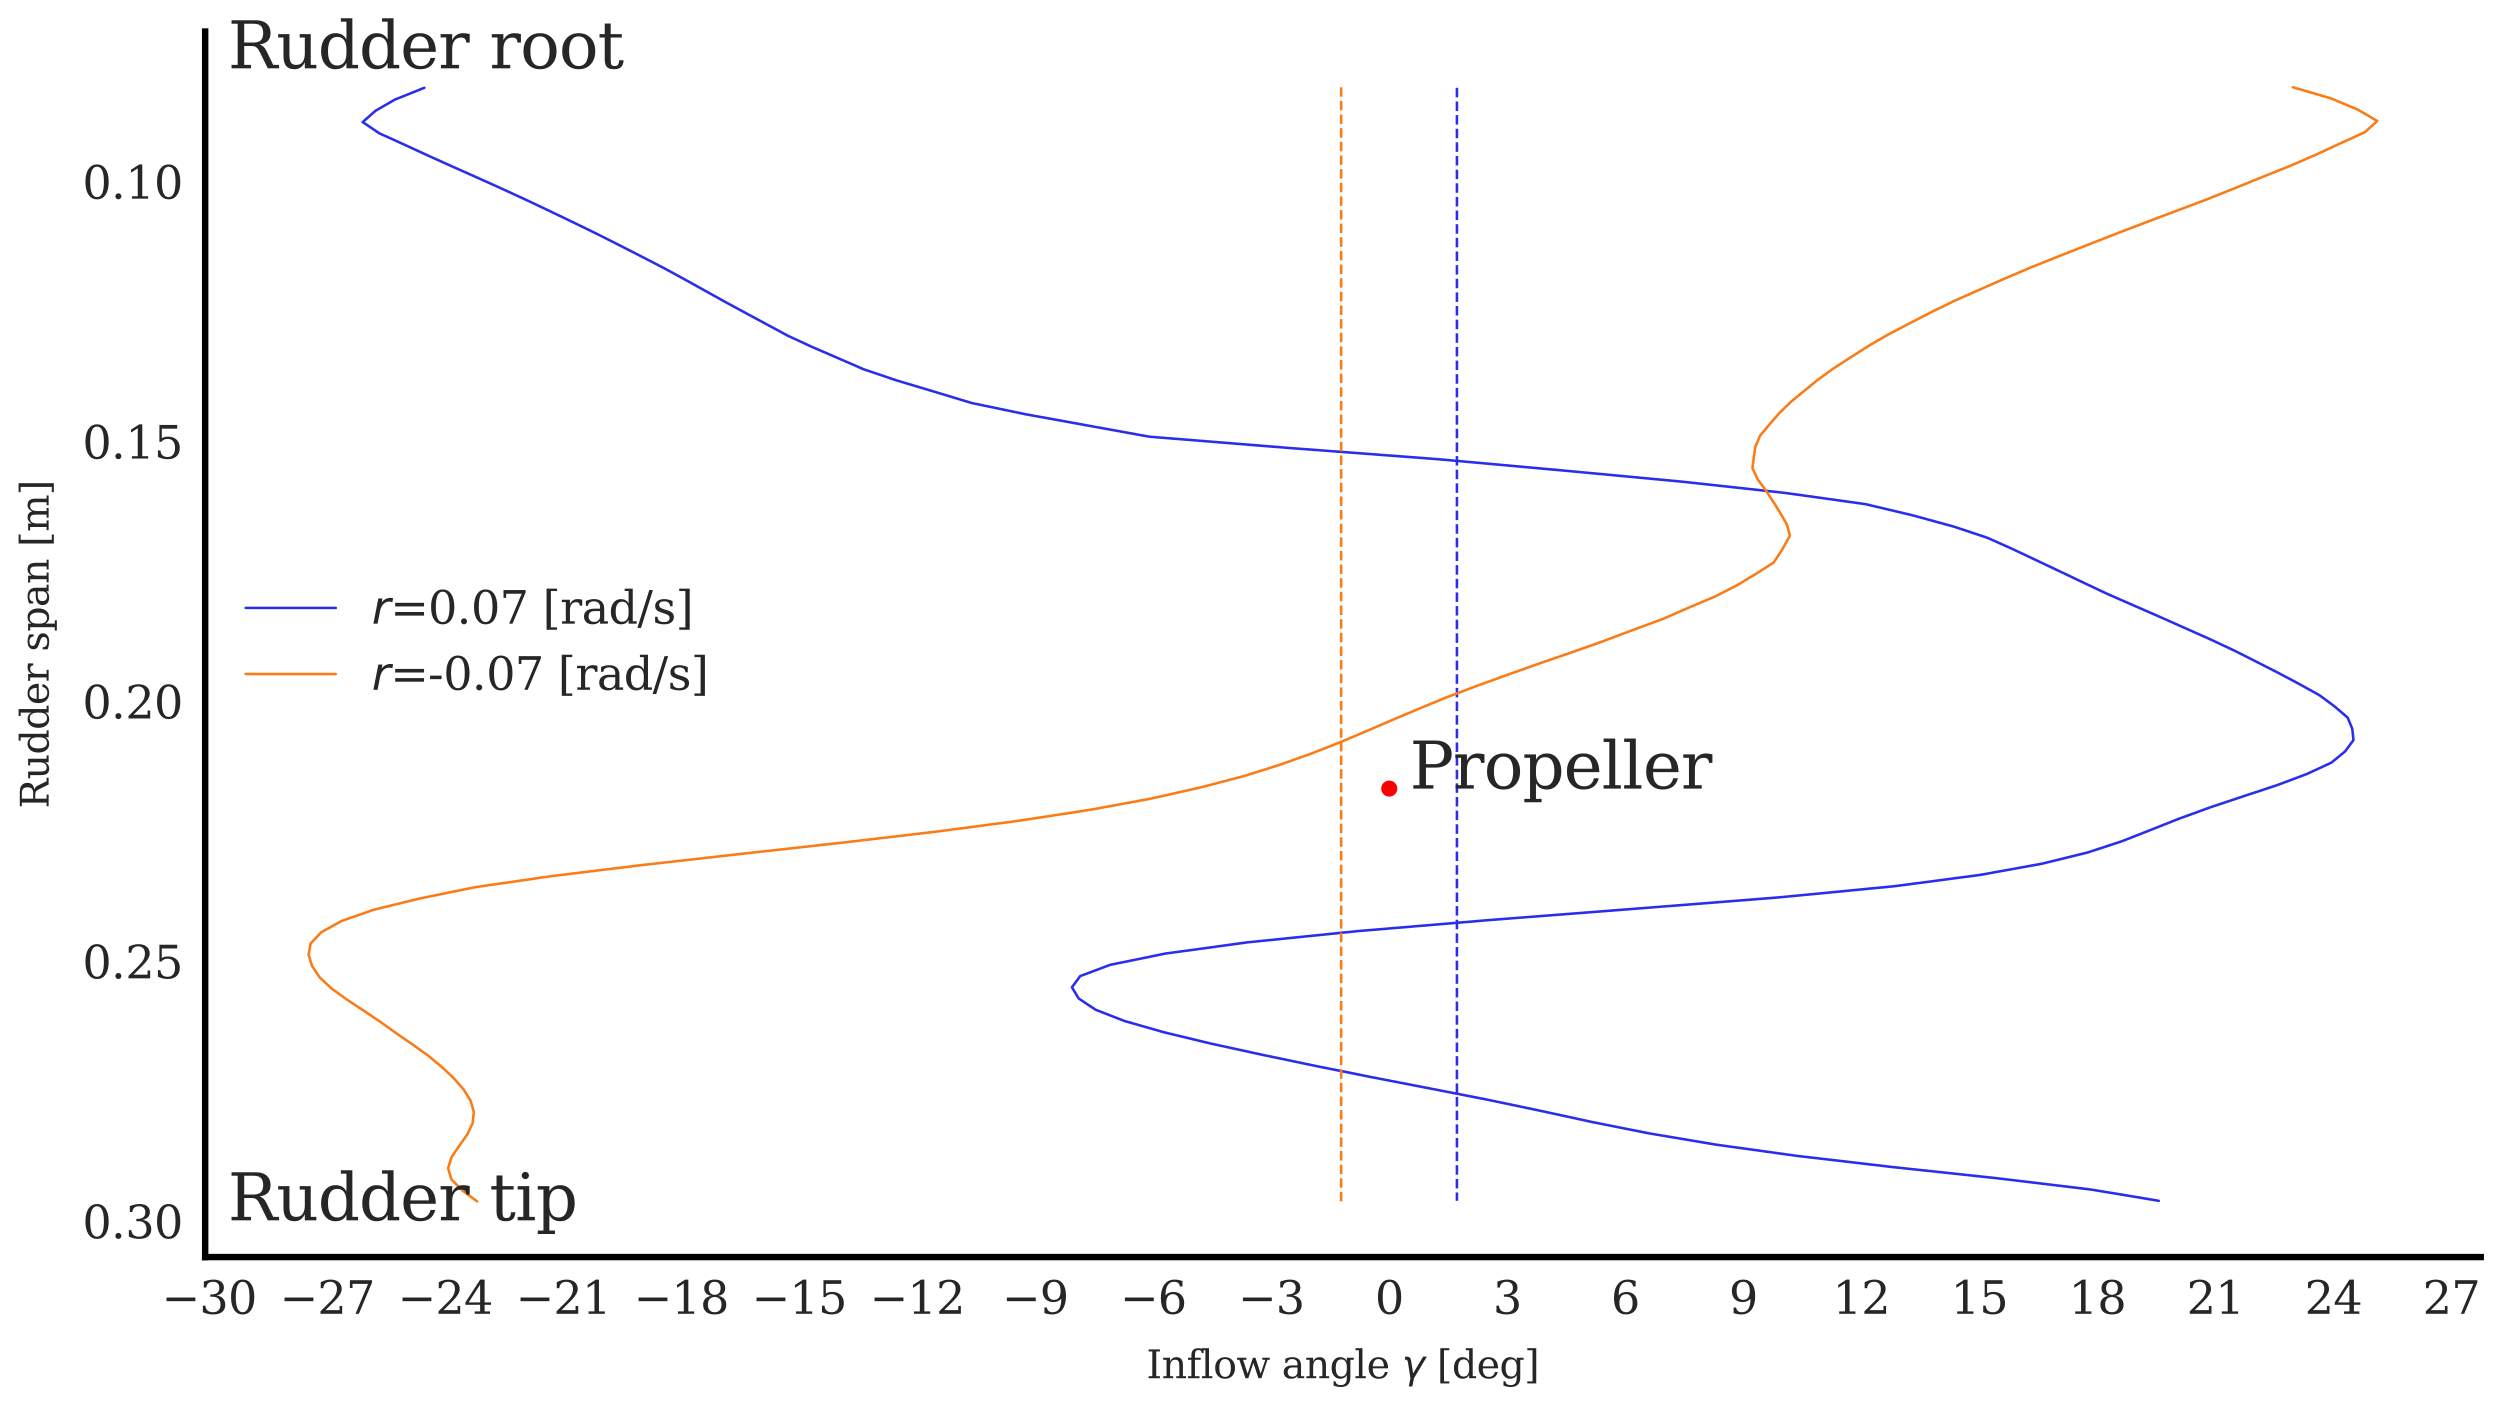<?xml version="1.0" encoding="utf-8" standalone="no"?>
<!DOCTYPE svg PUBLIC "-//W3C//DTD SVG 1.1//EN"
  "http://www.w3.org/Graphics/SVG/1.1/DTD/svg11.dtd">
<svg xmlns:xlink="http://www.w3.org/1999/xlink" width="388.619pt" height="218.623pt" viewBox="0 0 388.619 218.623" xmlns="http://www.w3.org/2000/svg" version="1.1">
 <defs>
  <style type="text/css">*{stroke-linejoin: round; stroke-linecap: butt}</style>
 </defs>
 <g id="figure_1">
  <g id="patch_1">
   <path d="M 0 218.623 
L 388.619 218.623 
L 388.619 0 
L 0 0 
z
" style="fill: #ffffff"/>
  </g>
  <g id="axes_1">
   <g id="patch_2">
    <path d="M 31.893 195.408 
L 385.619 195.408 
L 385.619 4.903 
L 31.893 4.903 
z
" style="fill: #ffffff"/>
   </g>
   <g id="matplotlib.axis_1">
    <g id="xtick_1">
     <g id="line2d_1"/>
     <g id="text_1">
      <!-- −30 -->
      <g style="fill: #262626" transform="translate(25.123 204.227) scale(0.07 -0.07)">
       <defs>
        <path id="DejaVuSerif-2212" d="M 678 2259 
L 4684 2259 
L 4684 1753 
L 678 1753 
L 678 2259 
z
" transform="scale(0.016)"/>
        <path id="DejaVuSerif-33" d="M 622 4469 
Q 988 4606 1323 4678 
Q 1659 4750 1953 4750 
Q 2638 4750 3022 4454 
Q 3406 4159 3406 3634 
Q 3406 3213 3140 2930 
Q 2875 2647 2388 2547 
Q 2963 2466 3280 2130 
Q 3597 1794 3597 1259 
Q 3597 606 3158 257 
Q 2719 -91 1894 -91 
Q 1528 -91 1179 -12 
Q 831 66 488 225 
L 488 1131 
L 838 1131 
Q 869 681 1141 450 
Q 1413 219 1906 219 
Q 2384 219 2661 495 
Q 2938 772 2938 1253 
Q 2938 1803 2653 2086 
Q 2369 2369 1819 2369 
L 1522 2369 
L 1522 2688 
L 1678 2688 
Q 2225 2688 2498 2914 
Q 2772 3141 2772 3597 
Q 2772 4006 2547 4223 
Q 2322 4441 1900 4441 
Q 1478 4441 1245 4241 
Q 1013 4041 972 3647 
L 622 3647 
L 622 4469 
z
" transform="scale(0.016)"/>
        <path id="DejaVuSerif-30" d="M 2034 219 
Q 2513 219 2750 744 
Q 2988 1269 2988 2328 
Q 2988 3391 2750 3916 
Q 2513 4441 2034 4441 
Q 1556 4441 1318 3916 
Q 1081 3391 1081 2328 
Q 1081 1269 1318 744 
Q 1556 219 2034 219 
z
M 2034 -91 
Q 1275 -91 848 546 
Q 422 1184 422 2328 
Q 422 3475 848 4112 
Q 1275 4750 2034 4750 
Q 2797 4750 3222 4112 
Q 3647 3475 3647 2328 
Q 3647 1184 3222 546 
Q 2797 -91 2034 -91 
z
" transform="scale(0.016)"/>
       </defs>
       <use xlink:href="#DejaVuSerif-2212"/>
       <use xlink:href="#DejaVuSerif-33" x="83.789"/>
       <use xlink:href="#DejaVuSerif-30" x="147.412"/>
      </g>
     </g>
    </g>
    <g id="xtick_2">
     <g id="line2d_2"/>
     <g id="text_2">
      <!-- −27 -->
      <g style="fill: #262626" transform="translate(43.468 204.227) scale(0.07 -0.07)">
       <defs>
        <path id="DejaVuSerif-32" d="M 819 3553 
L 469 3553 
L 469 4384 
Q 803 4563 1142 4656 
Q 1481 4750 1806 4750 
Q 2534 4750 2956 4397 
Q 3378 4044 3378 3438 
Q 3378 2753 2422 1800 
Q 2347 1728 2309 1691 
L 1131 513 
L 3078 513 
L 3078 1088 
L 3444 1088 
L 3444 0 
L 434 0 
L 434 341 
L 1850 1753 
Q 2319 2222 2519 2614 
Q 2719 3006 2719 3438 
Q 2719 3909 2473 4175 
Q 2228 4441 1797 4441 
Q 1350 4441 1106 4219 
Q 863 3997 819 3553 
z
" transform="scale(0.016)"/>
        <path id="DejaVuSerif-37" d="M 3609 4347 
L 1784 0 
L 1319 0 
L 3059 4153 
L 903 4153 
L 903 3578 
L 538 3578 
L 538 4666 
L 3609 4666 
L 3609 4347 
z
" transform="scale(0.016)"/>
       </defs>
       <use xlink:href="#DejaVuSerif-2212"/>
       <use xlink:href="#DejaVuSerif-32" x="83.789"/>
       <use xlink:href="#DejaVuSerif-37" x="147.412"/>
      </g>
     </g>
    </g>
    <g id="xtick_3">
     <g id="line2d_3"/>
     <g id="text_3">
      <!-- −24 -->
      <g style="fill: #262626" transform="translate(61.812 204.227) scale(0.07 -0.07)">
       <defs>
        <path id="DejaVuSerif-34" d="M 2234 1581 
L 2234 4063 
L 641 1581 
L 2234 1581 
z
M 3609 0 
L 1484 0 
L 1484 331 
L 2234 331 
L 2234 1247 
L 197 1247 
L 197 1588 
L 2241 4750 
L 2859 4750 
L 2859 1581 
L 3750 1581 
L 3750 1247 
L 2859 1247 
L 2859 331 
L 3609 331 
L 3609 0 
z
" transform="scale(0.016)"/>
       </defs>
       <use xlink:href="#DejaVuSerif-2212"/>
       <use xlink:href="#DejaVuSerif-32" x="83.789"/>
       <use xlink:href="#DejaVuSerif-34" x="147.412"/>
      </g>
     </g>
    </g>
    <g id="xtick_4">
     <g id="line2d_4"/>
     <g id="text_4">
      <!-- −21 -->
      <g style="fill: #262626" transform="translate(80.157 204.227) scale(0.07 -0.07)">
       <defs>
        <path id="DejaVuSerif-31" d="M 909 0 
L 909 331 
L 1722 331 
L 1722 4213 
L 781 3603 
L 781 4013 
L 1919 4750 
L 2350 4750 
L 2350 331 
L 3163 331 
L 3163 0 
L 909 0 
z
" transform="scale(0.016)"/>
       </defs>
       <use xlink:href="#DejaVuSerif-2212"/>
       <use xlink:href="#DejaVuSerif-32" x="83.789"/>
       <use xlink:href="#DejaVuSerif-31" x="147.412"/>
      </g>
     </g>
    </g>
    <g id="xtick_5">
     <g id="line2d_5"/>
     <g id="text_5">
      <!-- −18 -->
      <g style="fill: #262626" transform="translate(98.501 204.227) scale(0.07 -0.07)">
       <defs>
        <path id="DejaVuSerif-38" d="M 2981 1275 
Q 2981 1775 2732 2051 
Q 2484 2328 2034 2328 
Q 1584 2328 1336 2051 
Q 1088 1775 1088 1275 
Q 1088 772 1336 495 
Q 1584 219 2034 219 
Q 2484 219 2732 495 
Q 2981 772 2981 1275 
z
M 2853 3541 
Q 2853 3966 2637 4203 
Q 2422 4441 2034 4441 
Q 1650 4441 1433 4203 
Q 1216 3966 1216 3541 
Q 1216 3113 1433 2875 
Q 1650 2638 2034 2638 
Q 2422 2638 2637 2875 
Q 2853 3113 2853 3541 
z
M 2516 2484 
Q 3047 2413 3344 2092 
Q 3641 1772 3641 1275 
Q 3641 619 3225 264 
Q 2809 -91 2034 -91 
Q 1263 -91 845 264 
Q 428 619 428 1275 
Q 428 1772 725 2092 
Q 1022 2413 1556 2484 
Q 1084 2569 832 2842 
Q 581 3116 581 3541 
Q 581 4103 968 4426 
Q 1356 4750 2034 4750 
Q 2713 4750 3100 4426 
Q 3488 4103 3488 3541 
Q 3488 3116 3236 2842 
Q 2984 2569 2516 2484 
z
" transform="scale(0.016)"/>
       </defs>
       <use xlink:href="#DejaVuSerif-2212"/>
       <use xlink:href="#DejaVuSerif-31" x="83.789"/>
       <use xlink:href="#DejaVuSerif-38" x="147.412"/>
      </g>
     </g>
    </g>
    <g id="xtick_6">
     <g id="line2d_6"/>
     <g id="text_6">
      <!-- −15 -->
      <g style="fill: #262626" transform="translate(116.845 204.227) scale(0.07 -0.07)">
       <defs>
        <path id="DejaVuSerif-35" d="M 3219 4666 
L 3219 4153 
L 1081 4153 
L 1081 2816 
Q 1244 2928 1461 2984 
Q 1678 3041 1947 3041 
Q 2703 3041 3140 2622 
Q 3578 2203 3578 1478 
Q 3578 738 3136 323 
Q 2694 -91 1894 -91 
Q 1572 -91 1234 -12 
Q 897 66 544 225 
L 544 1131 
L 897 1131 
Q 925 688 1179 453 
Q 1434 219 1894 219 
Q 2388 219 2653 544 
Q 2919 869 2919 1478 
Q 2919 2084 2655 2407 
Q 2391 2731 1894 2731 
Q 1613 2731 1398 2631 
Q 1184 2531 1019 2322 
L 750 2322 
L 750 4666 
L 3219 4666 
z
" transform="scale(0.016)"/>
       </defs>
       <use xlink:href="#DejaVuSerif-2212"/>
       <use xlink:href="#DejaVuSerif-31" x="83.789"/>
       <use xlink:href="#DejaVuSerif-35" x="147.412"/>
      </g>
     </g>
    </g>
    <g id="xtick_7">
     <g id="line2d_7"/>
     <g id="text_7">
      <!-- −12 -->
      <g style="fill: #262626" transform="translate(135.19 204.227) scale(0.07 -0.07)">
       <use xlink:href="#DejaVuSerif-2212"/>
       <use xlink:href="#DejaVuSerif-31" x="83.789"/>
       <use xlink:href="#DejaVuSerif-32" x="147.412"/>
      </g>
     </g>
    </g>
    <g id="xtick_8">
     <g id="line2d_8"/>
     <g id="text_8">
      <!-- −9 -->
      <g style="fill: #262626" transform="translate(155.761 204.227) scale(0.07 -0.07)">
       <defs>
        <path id="DejaVuSerif-39" d="M 2994 2091 
Q 2784 1856 2512 1740 
Q 2241 1625 1900 1625 
Q 1206 1625 804 2044 
Q 403 2463 403 3188 
Q 403 3897 839 4323 
Q 1275 4750 2003 4750 
Q 2794 4750 3217 4161 
Q 3641 3572 3641 2478 
Q 3641 1253 3137 581 
Q 2634 -91 1722 -91 
Q 1475 -91 1203 -44 
Q 931 3 647 97 
L 647 872 
L 997 872 
Q 1038 556 1241 387 
Q 1444 219 1784 219 
Q 2391 219 2687 676 
Q 2984 1134 2994 2091 
z
M 1978 4441 
Q 1534 4441 1298 4117 
Q 1063 3794 1063 3188 
Q 1063 2581 1298 2256 
Q 1534 1931 1978 1931 
Q 2422 1931 2658 2245 
Q 2894 2559 2894 3150 
Q 2894 3772 2656 4106 
Q 2419 4441 1978 4441 
z
" transform="scale(0.016)"/>
       </defs>
       <use xlink:href="#DejaVuSerif-2212"/>
       <use xlink:href="#DejaVuSerif-39" x="83.789"/>
      </g>
     </g>
    </g>
    <g id="xtick_9">
     <g id="line2d_9"/>
     <g id="text_9">
      <!-- −6 -->
      <g style="fill: #262626" transform="translate(174.106 204.227) scale(0.07 -0.07)">
       <defs>
        <path id="DejaVuSerif-36" d="M 2094 219 
Q 2534 219 2771 542 
Q 3009 866 3009 1472 
Q 3009 2078 2771 2401 
Q 2534 2725 2094 2725 
Q 1647 2725 1412 2412 
Q 1178 2100 1178 1509 
Q 1178 888 1415 553 
Q 1653 219 2094 219 
z
M 1075 2569 
Q 1288 2803 1556 2918 
Q 1825 3034 2163 3034 
Q 2859 3034 3264 2615 
Q 3669 2197 3669 1472 
Q 3669 763 3233 336 
Q 2797 -91 2069 -91 
Q 1278 -91 853 498 
Q 428 1088 428 2181 
Q 428 3406 931 4078 
Q 1434 4750 2350 4750 
Q 2597 4750 2869 4703 
Q 3141 4656 3425 4563 
L 3425 3794 
L 3072 3794 
Q 3034 4109 2831 4275 
Q 2628 4441 2284 4441 
Q 1678 4441 1381 3981 
Q 1084 3522 1075 2569 
z
" transform="scale(0.016)"/>
       </defs>
       <use xlink:href="#DejaVuSerif-2212"/>
       <use xlink:href="#DejaVuSerif-36" x="83.789"/>
      </g>
     </g>
    </g>
    <g id="xtick_10">
     <g id="line2d_10"/>
     <g id="text_10">
      <!-- −3 -->
      <g style="fill: #262626" transform="translate(192.45 204.227) scale(0.07 -0.07)">
       <use xlink:href="#DejaVuSerif-2212"/>
       <use xlink:href="#DejaVuSerif-33" x="83.789"/>
      </g>
     </g>
    </g>
    <g id="xtick_11">
     <g id="line2d_11"/>
     <g id="text_11">
      <!-- 0 -->
      <g style="fill: #262626" transform="translate(213.727 204.227) scale(0.07 -0.07)">
       <use xlink:href="#DejaVuSerif-30"/>
      </g>
     </g>
    </g>
    <g id="xtick_12">
     <g id="line2d_12"/>
     <g id="text_12">
      <!-- 3 -->
      <g style="fill: #262626" transform="translate(232.072 204.227) scale(0.07 -0.07)">
       <use xlink:href="#DejaVuSerif-33"/>
      </g>
     </g>
    </g>
    <g id="xtick_13">
     <g id="line2d_13"/>
     <g id="text_13">
      <!-- 6 -->
      <g style="fill: #262626" transform="translate(250.416 204.227) scale(0.07 -0.07)">
       <use xlink:href="#DejaVuSerif-36"/>
      </g>
     </g>
    </g>
    <g id="xtick_14">
     <g id="line2d_14"/>
     <g id="text_14">
      <!-- 9 -->
      <g style="fill: #262626" transform="translate(268.76 204.227) scale(0.07 -0.07)">
       <use xlink:href="#DejaVuSerif-39"/>
      </g>
     </g>
    </g>
    <g id="xtick_15">
     <g id="line2d_15"/>
     <g id="text_15">
      <!-- 12 -->
      <g style="fill: #262626" transform="translate(284.878 204.227) scale(0.07 -0.07)">
       <use xlink:href="#DejaVuSerif-31"/>
       <use xlink:href="#DejaVuSerif-32" x="63.623"/>
      </g>
     </g>
    </g>
    <g id="xtick_16">
     <g id="line2d_16"/>
     <g id="text_16">
      <!-- 15 -->
      <g style="fill: #262626" transform="translate(303.222 204.227) scale(0.07 -0.07)">
       <use xlink:href="#DejaVuSerif-31"/>
       <use xlink:href="#DejaVuSerif-35" x="63.623"/>
      </g>
     </g>
    </g>
    <g id="xtick_17">
     <g id="line2d_17"/>
     <g id="text_17">
      <!-- 18 -->
      <g style="fill: #262626" transform="translate(321.567 204.227) scale(0.07 -0.07)">
       <use xlink:href="#DejaVuSerif-31"/>
       <use xlink:href="#DejaVuSerif-38" x="63.623"/>
      </g>
     </g>
    </g>
    <g id="xtick_18">
     <g id="line2d_18"/>
     <g id="text_18">
      <!-- 21 -->
      <g style="fill: #262626" transform="translate(339.911 204.227) scale(0.07 -0.07)">
       <use xlink:href="#DejaVuSerif-32"/>
       <use xlink:href="#DejaVuSerif-31" x="63.623"/>
      </g>
     </g>
    </g>
    <g id="xtick_19">
     <g id="line2d_19"/>
     <g id="text_19">
      <!-- 24 -->
      <g style="fill: #262626" transform="translate(358.255 204.227) scale(0.07 -0.07)">
       <use xlink:href="#DejaVuSerif-32"/>
       <use xlink:href="#DejaVuSerif-34" x="63.623"/>
      </g>
     </g>
    </g>
    <g id="xtick_20">
     <g id="line2d_20"/>
     <g id="text_20">
      <!-- 27 -->
      <g style="fill: #262626" transform="translate(376.6 204.227) scale(0.07 -0.07)">
       <use xlink:href="#DejaVuSerif-32"/>
       <use xlink:href="#DejaVuSerif-37" x="63.623"/>
      </g>
     </g>
    </g>
    <g id="text_21">
     <!-- Inflow angle $\gamma$ [deg] -->
     <g style="fill: #262626" transform="translate(178.216 214.243) scale(0.06 -0.06)">
      <defs>
       <path id="DejaVuSerif-49" d="M 1581 331 
L 2175 331 
L 2175 0 
L 353 0 
L 353 331 
L 947 331 
L 947 4331 
L 353 4331 
L 353 4666 
L 2175 4666 
L 2175 4331 
L 1581 4331 
L 1581 331 
z
" transform="scale(0.016)"/>
       <path id="DejaVuSerif-6e" d="M 263 0 
L 263 331 
L 781 331 
L 781 2988 
L 231 2988 
L 231 3322 
L 1356 3322 
L 1356 2731 
Q 1516 3069 1770 3241 
Q 2025 3413 2363 3413 
Q 2913 3413 3172 3097 
Q 3431 2781 3431 2113 
L 3431 331 
L 3944 331 
L 3944 0 
L 2356 0 
L 2356 331 
L 2853 331 
L 2853 1931 
Q 2853 2541 2703 2767 
Q 2553 2994 2175 2994 
Q 1775 2994 1565 2701 
Q 1356 2409 1356 1850 
L 1356 331 
L 1856 331 
L 1856 0 
L 263 0 
z
" transform="scale(0.016)"/>
       <path id="DejaVuSerif-66" d="M 2753 4078 
L 2450 4078 
Q 2447 4313 2317 4434 
Q 2188 4556 1941 4556 
Q 1619 4556 1487 4379 
Q 1356 4203 1356 3750 
L 1356 3322 
L 2284 3322 
L 2284 2988 
L 1356 2988 
L 1356 331 
L 2094 331 
L 2094 0 
L 231 0 
L 231 331 
L 781 331 
L 781 2988 
L 231 2988 
L 231 3322 
L 781 3322 
L 781 3738 
Q 781 4294 1070 4578 
Q 1359 4863 1919 4863 
Q 2128 4863 2337 4825 
Q 2547 4788 2753 4709 
L 2753 4078 
z
" transform="scale(0.016)"/>
       <path id="DejaVuSerif-6c" d="M 1313 331 
L 1856 331 
L 1856 0 
L 184 0 
L 184 331 
L 738 331 
L 738 4531 
L 184 4531 
L 184 4863 
L 1313 4863 
L 1313 331 
z
" transform="scale(0.016)"/>
       <path id="DejaVuSerif-6f" d="M 1925 219 
Q 2388 219 2623 584 
Q 2859 950 2859 1663 
Q 2859 2375 2623 2739 
Q 2388 3103 1925 3103 
Q 1463 3103 1227 2739 
Q 991 2375 991 1663 
Q 991 950 1228 584 
Q 1466 219 1925 219 
z
M 1925 -91 
Q 1200 -91 759 389 
Q 319 869 319 1663 
Q 319 2456 758 2934 
Q 1197 3413 1925 3413 
Q 2653 3413 3092 2934 
Q 3531 2456 3531 1663 
Q 3531 869 3092 389 
Q 2653 -91 1925 -91 
z
" transform="scale(0.016)"/>
       <path id="DejaVuSerif-77" d="M 3072 3322 
L 3922 728 
L 4672 2988 
L 4191 2988 
L 4191 3322 
L 5394 3322 
L 5394 2988 
L 5025 2988 
L 4038 0 
L 3559 0 
L 2741 2484 
L 1919 0 
L 1459 0 
L 475 2988 
L 103 2988 
L 103 3322 
L 1606 3322 
L 1606 2988 
L 1069 2988 
L 1813 728 
L 2669 3322 
L 3072 3322 
z
" transform="scale(0.016)"/>
       <path id="DejaVuSerif-20" transform="scale(0.016)"/>
       <path id="DejaVuSerif-61" d="M 2547 1044 
L 2547 1747 
L 1806 1747 
Q 1378 1747 1168 1562 
Q 959 1378 959 997 
Q 959 650 1171 447 
Q 1384 244 1747 244 
Q 2106 244 2326 466 
Q 2547 688 2547 1044 
z
M 3122 2075 
L 3122 331 
L 3634 331 
L 3634 0 
L 2547 0 
L 2547 359 
Q 2356 128 2106 18 
Q 1856 -91 1522 -91 
Q 969 -91 644 203 
Q 319 497 319 997 
Q 319 1513 691 1797 
Q 1063 2081 1741 2081 
L 2547 2081 
L 2547 2309 
Q 2547 2688 2317 2895 
Q 2088 3103 1672 3103 
Q 1328 3103 1125 2947 
Q 922 2791 872 2484 
L 575 2484 
L 575 3156 
Q 875 3284 1158 3348 
Q 1441 3413 1709 3413 
Q 2400 3413 2761 3070 
Q 3122 2728 3122 2075 
z
" transform="scale(0.016)"/>
       <path id="DejaVuSerif-67" d="M 3359 2988 
L 3359 72 
Q 3359 -644 2965 -1033 
Q 2572 -1422 1844 -1422 
Q 1516 -1422 1216 -1362 
Q 916 -1303 641 -1184 
L 641 -488 
L 941 -488 
Q 997 -813 1206 -963 
Q 1416 -1113 1806 -1113 
Q 2313 -1113 2548 -827 
Q 2784 -541 2784 72 
L 2784 519 
Q 2616 206 2355 57 
Q 2094 -91 1709 -91 
Q 1097 -91 708 395 
Q 319 881 319 1663 
Q 319 2444 706 2928 
Q 1094 3413 1709 3413 
Q 2094 3413 2355 3264 
Q 2616 3116 2784 2803 
L 2784 3322 
L 3909 3322 
L 3909 2988 
L 3359 2988 
z
M 2784 1825 
Q 2784 2422 2554 2737 
Q 2325 3053 1888 3053 
Q 1444 3053 1217 2703 
Q 991 2353 991 1663 
Q 991 975 1217 622 
Q 1444 269 1888 269 
Q 2325 269 2554 583 
Q 2784 897 2784 1497 
L 2784 1825 
z
" transform="scale(0.016)"/>
       <path id="DejaVuSerif-65" d="M 3469 1600 
L 991 1600 
L 991 1575 
Q 991 903 1244 561 
Q 1497 219 1991 219 
Q 2369 219 2611 417 
Q 2853 616 2950 1006 
L 3413 1006 
Q 3275 459 2904 184 
Q 2534 -91 1931 -91 
Q 1203 -91 761 389 
Q 319 869 319 1663 
Q 319 2450 753 2931 
Q 1188 3413 1894 3413 
Q 2647 3413 3050 2948 
Q 3453 2484 3469 1600 
z
M 2791 1931 
Q 2772 2513 2545 2808 
Q 2319 3103 1894 3103 
Q 1497 3103 1269 2806 
Q 1041 2509 991 1931 
L 2791 1931 
z
" transform="scale(0.016)"/>
       <path id="DejaVuSans-Oblique-3b3" d="M 1491 2950 
L 1838 788 
L 3456 3500 
L 4066 3500 
L 1972 0 
L 1713 -1331 
L 1138 -1331 
L 1397 0 
L 988 2613 
Q 925 3006 628 3006 
L 475 3006 
L 569 3500 
L 788 3500 
Q 1403 3500 1491 2950 
z
" transform="scale(0.016)"/>
       <path id="DejaVuSerif-5b" d="M 550 4863 
L 2003 4863 
L 2003 4531 
L 1147 4531 
L 1147 -513 
L 2003 -513 
L 2003 -844 
L 550 -844 
L 550 4863 
z
" transform="scale(0.016)"/>
       <path id="DejaVuSerif-64" d="M 3359 331 
L 3909 331 
L 3909 0 
L 2784 0 
L 2784 519 
Q 2616 206 2355 57 
Q 2094 -91 1709 -91 
Q 1097 -91 708 395 
Q 319 881 319 1663 
Q 319 2444 706 2928 
Q 1094 3413 1709 3413 
Q 2094 3413 2355 3264 
Q 2616 3116 2784 2803 
L 2784 4531 
L 2241 4531 
L 2241 4863 
L 3359 4863 
L 3359 331 
z
M 2784 1497 
L 2784 1825 
Q 2784 2422 2554 2737 
Q 2325 3053 1888 3053 
Q 1444 3053 1217 2703 
Q 991 2353 991 1663 
Q 991 975 1217 622 
Q 1444 269 1888 269 
Q 2325 269 2554 583 
Q 2784 897 2784 1497 
z
" transform="scale(0.016)"/>
       <path id="DejaVuSerif-5d" d="M 1947 4863 
L 1947 -844 
L 494 -844 
L 494 -513 
L 1350 -513 
L 1350 4531 
L 494 4531 
L 494 4863 
L 1947 4863 
z
" transform="scale(0.016)"/>
      </defs>
      <use xlink:href="#DejaVuSerif-49" transform="translate(0 0.016)"/>
      <use xlink:href="#DejaVuSerif-6e" transform="translate(39.502 0.016)"/>
      <use xlink:href="#DejaVuSerif-66" transform="translate(103.906 0.016)"/>
      <use xlink:href="#DejaVuSerif-6c" transform="translate(140.918 0.016)"/>
      <use xlink:href="#DejaVuSerif-6f" transform="translate(172.9 0.016)"/>
      <use xlink:href="#DejaVuSerif-77" transform="translate(233.105 0.016)"/>
      <use xlink:href="#DejaVuSerif-20" transform="translate(318.701 0.016)"/>
      <use xlink:href="#DejaVuSerif-61" transform="translate(350.488 0.016)"/>
      <use xlink:href="#DejaVuSerif-6e" transform="translate(410.107 0.016)"/>
      <use xlink:href="#DejaVuSerif-67" transform="translate(474.512 0.016)"/>
      <use xlink:href="#DejaVuSerif-6c" transform="translate(538.525 0.016)"/>
      <use xlink:href="#DejaVuSerif-65" transform="translate(570.508 0.016)"/>
      <use xlink:href="#DejaVuSerif-20" transform="translate(629.688 0.016)"/>
      <use xlink:href="#DejaVuSans-Oblique-3b3" transform="translate(661.475 0.016)"/>
      <use xlink:href="#DejaVuSerif-20" transform="translate(720.654 0.016)"/>
      <use xlink:href="#DejaVuSerif-5b" transform="translate(752.441 0.016)"/>
      <use xlink:href="#DejaVuSerif-64" transform="translate(791.455 0.016)"/>
      <use xlink:href="#DejaVuSerif-65" transform="translate(855.469 0.016)"/>
      <use xlink:href="#DejaVuSerif-67" transform="translate(914.648 0.016)"/>
      <use xlink:href="#DejaVuSerif-5d" transform="translate(978.662 0.016)"/>
     </g>
    </g>
   </g>
   <g id="matplotlib.axis_2">
    <g id="ytick_1">
     <g id="line2d_21"/>
     <g id="text_22">
      <!-- 0.10 -->
      <g style="fill: #262626" transform="translate(12.807 30.883) scale(0.07 -0.07)">
       <defs>
        <path id="DejaVuSerif-2e" d="M 603 325 
Q 603 500 722 622 
Q 841 744 1019 744 
Q 1191 744 1312 622 
Q 1434 500 1434 325 
Q 1434 153 1312 31 
Q 1191 -91 1019 -91 
Q 841 -91 722 29 
Q 603 150 603 325 
z
" transform="scale(0.016)"/>
       </defs>
       <use xlink:href="#DejaVuSerif-30"/>
       <use xlink:href="#DejaVuSerif-2e" x="63.623"/>
       <use xlink:href="#DejaVuSerif-31" x="95.41"/>
       <use xlink:href="#DejaVuSerif-30" x="159.033"/>
      </g>
     </g>
    </g>
    <g id="ytick_2">
     <g id="line2d_22"/>
     <g id="text_23">
      <!-- 0.15 -->
      <g style="fill: #262626" transform="translate(12.807 71.283) scale(0.07 -0.07)">
       <use xlink:href="#DejaVuSerif-30"/>
       <use xlink:href="#DejaVuSerif-2e" x="63.623"/>
       <use xlink:href="#DejaVuSerif-31" x="95.41"/>
       <use xlink:href="#DejaVuSerif-35" x="159.033"/>
      </g>
     </g>
    </g>
    <g id="ytick_3">
     <g id="line2d_23"/>
     <g id="text_24">
      <!-- 0.20 -->
      <g style="fill: #262626" transform="translate(12.807 111.683) scale(0.07 -0.07)">
       <use xlink:href="#DejaVuSerif-30"/>
       <use xlink:href="#DejaVuSerif-2e" x="63.623"/>
       <use xlink:href="#DejaVuSerif-32" x="95.41"/>
       <use xlink:href="#DejaVuSerif-30" x="159.033"/>
      </g>
     </g>
    </g>
    <g id="ytick_4">
     <g id="line2d_24"/>
     <g id="text_25">
      <!-- 0.25 -->
      <g style="fill: #262626" transform="translate(12.807 152.083) scale(0.07 -0.07)">
       <use xlink:href="#DejaVuSerif-30"/>
       <use xlink:href="#DejaVuSerif-2e" x="63.623"/>
       <use xlink:href="#DejaVuSerif-32" x="95.41"/>
       <use xlink:href="#DejaVuSerif-35" x="159.033"/>
      </g>
     </g>
    </g>
    <g id="ytick_5">
     <g id="line2d_25"/>
     <g id="text_26">
      <!-- 0.30 -->
      <g style="fill: #262626" transform="translate(12.807 192.483) scale(0.07 -0.07)">
       <use xlink:href="#DejaVuSerif-30"/>
       <use xlink:href="#DejaVuSerif-2e" x="63.623"/>
       <use xlink:href="#DejaVuSerif-33" x="95.41"/>
       <use xlink:href="#DejaVuSerif-30" x="159.033"/>
      </g>
     </g>
    </g>
    <g id="text_27">
     <!-- Rudder span [m] -->
     <g style="fill: #262626" transform="translate(7.559 125.671) rotate(-90) scale(0.06 -0.06)">
      <defs>
       <path id="DejaVuSerif-52" d="M 3066 2316 
Q 3284 2256 3442 2114 
Q 3600 1972 3725 1716 
L 4403 331 
L 4972 331 
L 4972 0 
L 3872 0 
L 3144 1484 
Q 2934 1916 2759 2042 
Q 2584 2169 2278 2169 
L 1581 2169 
L 1581 331 
L 2241 331 
L 2241 0 
L 353 0 
L 353 331 
L 947 331 
L 947 4331 
L 353 4331 
L 353 4666 
L 2719 4666 
Q 3400 4666 3770 4341 
Q 4141 4016 4141 3419 
Q 4141 2938 3870 2661 
Q 3600 2384 3066 2316 
z
M 1581 2503 
L 2503 2503 
Q 2975 2503 3200 2726 
Q 3425 2950 3425 3419 
Q 3425 3888 3200 4109 
Q 2975 4331 2503 4331 
L 1581 4331 
L 1581 2503 
z
" transform="scale(0.016)"/>
       <path id="DejaVuSerif-75" d="M 2266 3322 
L 3341 3322 
L 3341 331 
L 3884 331 
L 3884 0 
L 2766 0 
L 2766 588 
Q 2606 256 2353 82 
Q 2100 -91 1766 -91 
Q 1213 -91 952 223 
Q 691 538 691 1209 
L 691 2988 
L 172 2988 
L 172 3322 
L 1269 3322 
L 1269 1388 
Q 1269 781 1417 556 
Q 1566 331 1947 331 
Q 2347 331 2556 625 
Q 2766 919 2766 1478 
L 2766 2988 
L 2266 2988 
L 2266 3322 
z
" transform="scale(0.016)"/>
       <path id="DejaVuSerif-72" d="M 3059 3328 
L 3059 2497 
L 2728 2497 
Q 2713 2744 2591 2866 
Q 2469 2988 2234 2988 
Q 1809 2988 1582 2694 
Q 1356 2400 1356 1850 
L 1356 331 
L 2022 331 
L 2022 0 
L 263 0 
L 263 331 
L 781 331 
L 781 2994 
L 231 2994 
L 231 3322 
L 1356 3322 
L 1356 2731 
Q 1525 3078 1790 3245 
Q 2056 3413 2438 3413 
Q 2578 3413 2733 3391 
Q 2888 3369 3059 3328 
z
" transform="scale(0.016)"/>
       <path id="DejaVuSerif-73" d="M 359 184 
L 359 959 
L 691 959 
Q 703 588 923 403 
Q 1144 219 1575 219 
Q 1963 219 2166 364 
Q 2369 509 2369 788 
Q 2369 1006 2220 1140 
Q 2072 1275 1594 1428 
L 1178 1569 
Q 750 1706 558 1912 
Q 366 2119 366 2438 
Q 366 2894 700 3153 
Q 1034 3413 1625 3413 
Q 1888 3413 2178 3344 
Q 2469 3275 2778 3144 
L 2778 2419 
L 2447 2419 
Q 2434 2741 2221 2922 
Q 2009 3103 1644 3103 
Q 1281 3103 1095 2975 
Q 909 2847 909 2591 
Q 909 2381 1050 2254 
Q 1191 2128 1613 1997 
L 2069 1856 
Q 2541 1709 2748 1489 
Q 2956 1269 2956 922 
Q 2956 450 2595 179 
Q 2234 -91 1600 -91 
Q 1278 -91 972 -22 
Q 666 47 359 184 
z
" transform="scale(0.016)"/>
       <path id="DejaVuSerif-70" d="M 1313 1825 
L 1313 1497 
Q 1313 897 1542 583 
Q 1772 269 2209 269 
Q 2650 269 2876 622 
Q 3103 975 3103 1663 
Q 3103 2353 2876 2703 
Q 2650 3053 2209 3053 
Q 1772 3053 1542 2737 
Q 1313 2422 1313 1825 
z
M 738 2988 
L 184 2988 
L 184 3322 
L 1313 3322 
L 1313 2803 
Q 1481 3116 1742 3264 
Q 2003 3413 2388 3413 
Q 3000 3413 3387 2928 
Q 3775 2444 3775 1663 
Q 3775 881 3387 395 
Q 3000 -91 2388 -91 
Q 2003 -91 1742 57 
Q 1481 206 1313 519 
L 1313 -997 
L 1856 -997 
L 1856 -1331 
L 184 -1331 
L 184 -997 
L 738 -997 
L 738 2988 
z
" transform="scale(0.016)"/>
       <path id="DejaVuSerif-6d" d="M 3316 2675 
Q 3481 3041 3739 3227 
Q 3997 3413 4341 3413 
Q 4863 3413 5119 3089 
Q 5375 2766 5375 2113 
L 5375 331 
L 5894 331 
L 5894 0 
L 4300 0 
L 4300 331 
L 4800 331 
L 4800 2047 
Q 4800 2556 4650 2772 
Q 4500 2988 4153 2988 
Q 3769 2988 3567 2697 
Q 3366 2406 3366 1850 
L 3366 331 
L 3866 331 
L 3866 0 
L 2291 0 
L 2291 331 
L 2791 331 
L 2791 2069 
Q 2791 2566 2641 2777 
Q 2491 2988 2144 2988 
Q 1759 2988 1557 2697 
Q 1356 2406 1356 1850 
L 1356 331 
L 1856 331 
L 1856 0 
L 263 0 
L 263 331 
L 781 331 
L 781 2994 
L 231 2994 
L 231 3322 
L 1356 3322 
L 1356 2731 
Q 1516 3063 1762 3238 
Q 2009 3413 2322 3413 
Q 2709 3413 2968 3220 
Q 3228 3028 3316 2675 
z
" transform="scale(0.016)"/>
      </defs>
      <use xlink:href="#DejaVuSerif-52"/>
      <use xlink:href="#DejaVuSerif-75" x="75.293"/>
      <use xlink:href="#DejaVuSerif-64" x="139.697"/>
      <use xlink:href="#DejaVuSerif-64" x="203.711"/>
      <use xlink:href="#DejaVuSerif-65" x="267.725"/>
      <use xlink:href="#DejaVuSerif-72" x="326.904"/>
      <use xlink:href="#DejaVuSerif-20" x="374.707"/>
      <use xlink:href="#DejaVuSerif-73" x="406.494"/>
      <use xlink:href="#DejaVuSerif-70" x="457.812"/>
      <use xlink:href="#DejaVuSerif-61" x="521.826"/>
      <use xlink:href="#DejaVuSerif-6e" x="581.445"/>
      <use xlink:href="#DejaVuSerif-20" x="645.85"/>
      <use xlink:href="#DejaVuSerif-5b" x="677.637"/>
      <use xlink:href="#DejaVuSerif-6d" x="716.65"/>
      <use xlink:href="#DejaVuSerif-5d" x="811.475"/>
     </g>
    </g>
   </g>
   <g id="line2d_26">
    <path d="M 65.954 13.65 
L 61.373 15.484 
L 58.358 17.23 
L 56.376 18.977 
L 58.965 20.724 
L 62.819 22.47 
L 66.613 24.217 
L 70.483 25.964 
L 74.409 27.711 
L 78.281 29.457 
L 82.069 31.204 
L 85.748 32.951 
L 89.383 34.697 
L 92.959 36.444 
L 96.42 38.191 
L 99.842 39.938 
L 103.22 41.684 
L 106.428 43.431 
L 109.577 45.178 
L 112.711 46.924 
L 115.934 48.671 
L 119.182 50.418 
L 122.416 52.165 
L 126.188 53.911 
L 130.235 55.658 
L 134.253 57.405 
L 139.422 59.151 
L 145.266 60.898 
L 151.031 62.645 
L 159.398 64.392 
L 169.024 66.138 
L 178.653 67.885 
L 200.318 69.632 
L 223.483 71.378 
L 242.809 73.125 
L 261.427 74.872 
L 277.442 76.619 
L 289.964 78.365 
L 297.333 80.112 
L 303.702 81.859 
L 308.953 83.605 
L 312.857 85.352 
L 316.555 87.099 
L 320.25 88.846 
L 323.915 90.592 
L 327.61 92.339 
L 331.605 94.086 
L 335.605 95.832 
L 339.534 97.579 
L 343.455 99.326 
L 347.194 101.073 
L 350.658 102.819 
L 354.09 104.566 
L 357.377 106.313 
L 360.538 108.059 
L 362.895 109.806 
L 364.94 111.553 
L 365.659 113.3 
L 365.839 115.046 
L 364.548 116.793 
L 362.425 118.54 
L 358.659 120.286 
L 354.015 122.033 
L 348.721 123.78 
L 343.492 125.527 
L 338.7 127.273 
L 334.29 129.02 
L 329.851 130.767 
L 324.526 132.513 
L 317.414 134.26 
L 307.765 136.007 
L 294.526 137.754 
L 276.468 139.5 
L 254.32 141.247 
L 231.813 142.994 
L 211.022 144.74 
L 193.883 146.487 
L 181.117 148.234 
L 172.573 149.981 
L 167.914 151.727 
L 166.631 153.474 
L 167.688 155.221 
L 170.318 156.967 
L 174.801 158.714 
L 180.917 160.461 
L 188.161 162.208 
L 196.15 163.954 
L 204.523 165.701 
L 213.234 167.448 
L 222.249 169.194 
L 231.189 170.941 
L 239.534 172.688 
L 247.569 174.435 
L 256.348 176.181 
L 266.715 177.928 
L 279.288 179.675 
L 294.219 181.421 
L 310.538 183.168 
L 325.057 184.915 
L 335.575 186.662 
" clip-path="url(#p12a4c34c1f)" style="fill: none; stroke: #2a2eec; stroke-width: 0.4; stroke-linecap: round"/>
   </g>
   <g id="line2d_27">
    <path d="M 226.477 13.65 
L 226.477 186.662 
" clip-path="url(#p12a4c34c1f)" style="fill: none; stroke-dasharray: 1.48,0.64; stroke-dashoffset: 0; stroke: #2a2eec; stroke-width: 0.4"/>
   </g>
   <g id="line2d_28">
    <path d="M 356.422 13.562 
L 362.389 15.309 
L 366.537 17.056 
L 369.541 18.802 
L 367.604 20.549 
L 363.776 22.296 
L 360.01 24.042 
L 355.98 25.789 
L 351.616 27.536 
L 347.314 29.283 
L 342.954 31.029 
L 338.304 32.776 
L 333.681 34.523 
L 329.115 36.269 
L 324.636 38.016 
L 320.204 39.763 
L 315.826 41.51 
L 311.738 43.256 
L 307.772 45.003 
L 303.844 46.75 
L 300.257 48.496 
L 296.875 50.243 
L 293.525 51.99 
L 290.512 53.737 
L 287.777 55.483 
L 285.072 57.23 
L 282.65 58.977 
L 280.5 60.723 
L 278.385 62.47 
L 276.584 64.217 
L 275.07 65.964 
L 273.603 67.71 
L 272.863 69.457 
L 272.619 71.116 
L 272.413 72.776 
L 273.238 74.523 
L 274.516 76.269 
L 275.662 78.016 
L 276.748 79.763 
L 277.756 81.509 
L 278.24 83.256 
L 277.047 85.422 
L 275.711 87.448 
L 272.961 89.195 
L 270.072 90.942 
L 266.679 92.688 
L 262.555 94.435 
L 258.571 96.182 
L 253.824 97.928 
L 249.196 99.675 
L 244.27 101.422 
L 239.18 103.169 
L 234.274 104.915 
L 229.445 106.662 
L 224.831 108.409 
L 220.601 110.155 
L 216.463 111.902 
L 212.414 113.649 
L 208.272 115.396 
L 203.826 117.142 
L 198.928 118.889 
L 193.365 120.636 
L 186.695 122.382 
L 178.961 124.129 
L 169.505 125.876 
L 158.077 127.623 
L 145.48 129.282 
L 131.313 130.941 
L 115.595 132.688 
L 100.11 134.435 
L 85.778 136.181 
L 73.757 137.928 
L 65.21 139.675 
L 58.079 141.422 
L 53.08 143.168 
L 49.935 144.915 
L 48.284 146.662 
L 47.972 148.408 
L 48.509 150.155 
L 49.67 151.902 
L 51.521 153.649 
L 53.935 155.395 
L 56.596 157.142 
L 59.185 158.889 
L 61.629 160.635 
L 64.155 162.382 
L 66.598 164.129 
L 68.702 165.876 
L 70.547 167.622 
L 72.078 169.369 
L 73.162 171.116 
L 73.654 172.862 
L 73.466 174.609 
L 72.636 176.356 
L 71.393 178.103 
L 70.206 179.849 
L 69.655 181.596 
L 70.172 183.343 
L 71.911 185.089 
L 74.155 186.749 
" clip-path="url(#p12a4c34c1f)" style="fill: none; stroke: #fa7c17; stroke-width: 0.4; stroke-linecap: round"/>
   </g>
   <g id="line2d_29">
    <path d="M 208.48 13.562 
L 208.48 186.749 
" clip-path="url(#p12a4c34c1f)" style="fill: none; stroke-dasharray: 1.48,0.64; stroke-dashoffset: 0; stroke: #fa7c17; stroke-width: 0.4"/>
   </g>
   <g id="line2d_30">
    <defs>
     <path id="mb9341989ee" d="M 0 0.75 
C 0.199 0.75 0.39 0.671 0.53 0.53 
C 0.671 0.39 0.75 0.199 0.75 0 
C 0.75 -0.199 0.671 -0.39 0.53 -0.53 
C 0.39 -0.671 0.199 -0.75 0 -0.75 
C -0.199 -0.75 -0.39 -0.671 -0.53 -0.53 
C -0.671 -0.39 -0.75 -0.199 -0.75 0 
C -0.75 0.199 -0.671 0.39 -0.53 0.53 
C -0.39 0.671 -0.199 0.75 0 0.75 
z
" style="stroke: #ff0000"/>
    </defs>
    <g clip-path="url(#p12a4c34c1f)">
     <use xlink:href="#mb9341989ee" x="215.954" y="122.584" style="fill: #ff0000; stroke: #ff0000"/>
    </g>
   </g>
   <g id="patch_3">
    <path d="M 31.893 195.408 
L 31.893 4.903 
" style="fill: none; stroke: #000000; stroke-linejoin: miter; stroke-linecap: square"/>
   </g>
   <g id="patch_4">
    <path d="M 31.893 195.408 
L 385.619 195.408 
" style="fill: none; stroke: #000000; stroke-linejoin: miter; stroke-linecap: square"/>
   </g>
   <g id="text_28">
    <!--  Propeller -->
    <g style="fill: #262626" transform="translate(215.954 122.584) scale(0.1 -0.1)">
     <defs>
      <path id="DejaVuSerif-50" d="M 1581 2375 
L 2406 2375 
Q 2872 2375 3115 2626 
Q 3359 2878 3359 3353 
Q 3359 3831 3115 4081 
Q 2872 4331 2406 4331 
L 1581 4331 
L 1581 2375 
z
M 353 0 
L 353 331 
L 947 331 
L 947 4331 
L 353 4331 
L 353 4666 
L 2559 4666 
Q 3259 4666 3668 4311 
Q 4078 3956 4078 3353 
Q 4078 2753 3668 2397 
Q 3259 2041 2559 2041 
L 1581 2041 
L 1581 331 
L 2303 331 
L 2303 0 
L 353 0 
z
" transform="scale(0.016)"/>
     </defs>
     <use xlink:href="#DejaVuSerif-20"/>
     <use xlink:href="#DejaVuSerif-50" x="31.787"/>
     <use xlink:href="#DejaVuSerif-72" x="99.072"/>
     <use xlink:href="#DejaVuSerif-6f" x="146.875"/>
     <use xlink:href="#DejaVuSerif-70" x="207.08"/>
     <use xlink:href="#DejaVuSerif-65" x="271.094"/>
     <use xlink:href="#DejaVuSerif-6c" x="330.273"/>
     <use xlink:href="#DejaVuSerif-6c" x="362.256"/>
     <use xlink:href="#DejaVuSerif-65" x="394.238"/>
     <use xlink:href="#DejaVuSerif-72" x="453.418"/>
    </g>
   </g>
   <g id="text_29">
    <!-- Rudder root -->
    <g style="fill: #262626" transform="translate(35.43 10.618) scale(0.1 -0.1)">
     <defs>
      <path id="DejaVuSerif-74" d="M 691 2988 
L 184 2988 
L 184 3322 
L 691 3322 
L 691 4353 
L 1269 4353 
L 1269 3322 
L 2350 3322 
L 2350 2988 
L 1269 2988 
L 1269 878 
Q 1269 456 1350 337 
Q 1431 219 1650 219 
Q 1875 219 1978 351 
Q 2081 484 2088 781 
L 2522 781 
Q 2497 328 2275 118 
Q 2053 -91 1600 -91 
Q 1103 -91 897 129 
Q 691 350 691 878 
L 691 2988 
z
" transform="scale(0.016)"/>
     </defs>
     <use xlink:href="#DejaVuSerif-52"/>
     <use xlink:href="#DejaVuSerif-75" x="75.293"/>
     <use xlink:href="#DejaVuSerif-64" x="139.697"/>
     <use xlink:href="#DejaVuSerif-64" x="203.711"/>
     <use xlink:href="#DejaVuSerif-65" x="267.725"/>
     <use xlink:href="#DejaVuSerif-72" x="326.904"/>
     <use xlink:href="#DejaVuSerif-20" x="374.707"/>
     <use xlink:href="#DejaVuSerif-72" x="406.494"/>
     <use xlink:href="#DejaVuSerif-6f" x="454.297"/>
     <use xlink:href="#DejaVuSerif-6f" x="514.502"/>
     <use xlink:href="#DejaVuSerif-74" x="574.707"/>
    </g>
   </g>
   <g id="text_30">
    <!-- Rudder tip -->
    <g style="fill: #262626" transform="translate(35.43 189.693) scale(0.1 -0.1)">
     <defs>
      <path id="DejaVuSerif-69" d="M 622 4353 
Q 622 4497 726 4603 
Q 831 4709 978 4709 
Q 1122 4709 1226 4603 
Q 1331 4497 1331 4353 
Q 1331 4206 1228 4103 
Q 1125 4000 978 4000 
Q 831 4000 726 4103 
Q 622 4206 622 4353 
z
M 1356 331 
L 1900 331 
L 1900 0 
L 231 0 
L 231 331 
L 781 331 
L 781 2988 
L 231 2988 
L 231 3322 
L 1356 3322 
L 1356 331 
z
" transform="scale(0.016)"/>
     </defs>
     <use xlink:href="#DejaVuSerif-52"/>
     <use xlink:href="#DejaVuSerif-75" x="75.293"/>
     <use xlink:href="#DejaVuSerif-64" x="139.697"/>
     <use xlink:href="#DejaVuSerif-64" x="203.711"/>
     <use xlink:href="#DejaVuSerif-65" x="267.725"/>
     <use xlink:href="#DejaVuSerif-72" x="326.904"/>
     <use xlink:href="#DejaVuSerif-20" x="374.707"/>
     <use xlink:href="#DejaVuSerif-74" x="406.494"/>
     <use xlink:href="#DejaVuSerif-69" x="446.68"/>
     <use xlink:href="#DejaVuSerif-70" x="478.662"/>
    </g>
   </g>
   <g id="legend_1">
    <g id="line2d_31">
     <path d="M 38.193 94.5 
L 45.193 94.5 
L 52.193 94.5 
" style="fill: none; stroke: #2a2eec; stroke-width: 0.4; stroke-linecap: round"/>
    </g>
    <g id="text_31">
     <!-- $r$=0.07 [rad/s] -->
     <g style="fill: #262626" transform="translate(57.793 96.95) scale(0.07 -0.07)">
      <defs>
       <path id="DejaVuSans-Oblique-72" d="M 2853 2969 
Q 2766 3016 2653 3041 
Q 2541 3066 2413 3066 
Q 1953 3066 1609 2717 
Q 1266 2369 1153 1784 
L 800 0 
L 225 0 
L 909 3500 
L 1484 3500 
L 1375 2956 
Q 1603 3259 1920 3421 
Q 2238 3584 2597 3584 
Q 2691 3584 2781 3573 
Q 2872 3563 2963 3538 
L 2853 2969 
z
" transform="scale(0.016)"/>
       <path id="DejaVuSerif-3d" d="M 678 2894 
L 4684 2894 
L 4684 2394 
L 678 2394 
L 678 2894 
z
M 678 1619 
L 4684 1619 
L 4684 1119 
L 678 1119 
L 678 1619 
z
" transform="scale(0.016)"/>
       <path id="DejaVuSerif-2f" d="M 1656 4666 
L 2156 4666 
L 500 -594 
L 0 -594 
L 1656 4666 
z
" transform="scale(0.016)"/>
      </defs>
      <use xlink:href="#DejaVuSans-Oblique-72" transform="translate(0 0.016)"/>
      <use xlink:href="#DejaVuSerif-3d" transform="translate(41.113 0.016)"/>
      <use xlink:href="#DejaVuSerif-30" transform="translate(124.902 0.016)"/>
      <use xlink:href="#DejaVuSerif-2e" transform="translate(188.525 0.016)"/>
      <use xlink:href="#DejaVuSerif-30" transform="translate(220.312 0.016)"/>
      <use xlink:href="#DejaVuSerif-37" transform="translate(283.936 0.016)"/>
      <use xlink:href="#DejaVuSerif-20" transform="translate(347.559 0.016)"/>
      <use xlink:href="#DejaVuSerif-5b" transform="translate(379.346 0.016)"/>
      <use xlink:href="#DejaVuSerif-72" transform="translate(418.359 0.016)"/>
      <use xlink:href="#DejaVuSerif-61" transform="translate(466.162 0.016)"/>
      <use xlink:href="#DejaVuSerif-64" transform="translate(525.781 0.016)"/>
      <use xlink:href="#DejaVuSerif-2f" transform="translate(589.795 0.016)"/>
      <use xlink:href="#DejaVuSerif-73" transform="translate(623.486 0.016)"/>
      <use xlink:href="#DejaVuSerif-5d" transform="translate(674.805 0.016)"/>
     </g>
    </g>
    <g id="line2d_32">
     <path d="M 38.193 104.774 
L 45.193 104.774 
L 52.193 104.774 
" style="fill: none; stroke: #fa7c17; stroke-width: 0.4; stroke-linecap: round"/>
    </g>
    <g id="text_32">
     <!-- $r$=-0.07 [rad/s] -->
     <g style="fill: #262626" transform="translate(57.793 107.224) scale(0.07 -0.07)">
      <defs>
       <path id="DejaVuSerif-2d" d="M 281 1959 
L 1881 1959 
L 1881 1472 
L 281 1472 
L 281 1959 
z
" transform="scale(0.016)"/>
      </defs>
      <use xlink:href="#DejaVuSans-Oblique-72" transform="translate(0 0.016)"/>
      <use xlink:href="#DejaVuSerif-3d" transform="translate(41.113 0.016)"/>
      <use xlink:href="#DejaVuSerif-2d" transform="translate(124.902 0.016)"/>
      <use xlink:href="#DejaVuSerif-30" transform="translate(158.691 0.016)"/>
      <use xlink:href="#DejaVuSerif-2e" transform="translate(222.314 0.016)"/>
      <use xlink:href="#DejaVuSerif-30" transform="translate(254.102 0.016)"/>
      <use xlink:href="#DejaVuSerif-37" transform="translate(317.725 0.016)"/>
      <use xlink:href="#DejaVuSerif-20" transform="translate(381.348 0.016)"/>
      <use xlink:href="#DejaVuSerif-5b" transform="translate(413.135 0.016)"/>
      <use xlink:href="#DejaVuSerif-72" transform="translate(452.148 0.016)"/>
      <use xlink:href="#DejaVuSerif-61" transform="translate(499.951 0.016)"/>
      <use xlink:href="#DejaVuSerif-64" transform="translate(559.57 0.016)"/>
      <use xlink:href="#DejaVuSerif-2f" transform="translate(623.584 0.016)"/>
      <use xlink:href="#DejaVuSerif-73" transform="translate(657.275 0.016)"/>
      <use xlink:href="#DejaVuSerif-5d" transform="translate(708.594 0.016)"/>
     </g>
    </g>
   </g>
  </g>
 </g>
 <defs>
  <clipPath id="p12a4c34c1f">
   <rect x="31.893" y="4.903" width="353.726" height="190.505"/>
  </clipPath>
 </defs>
</svg>
